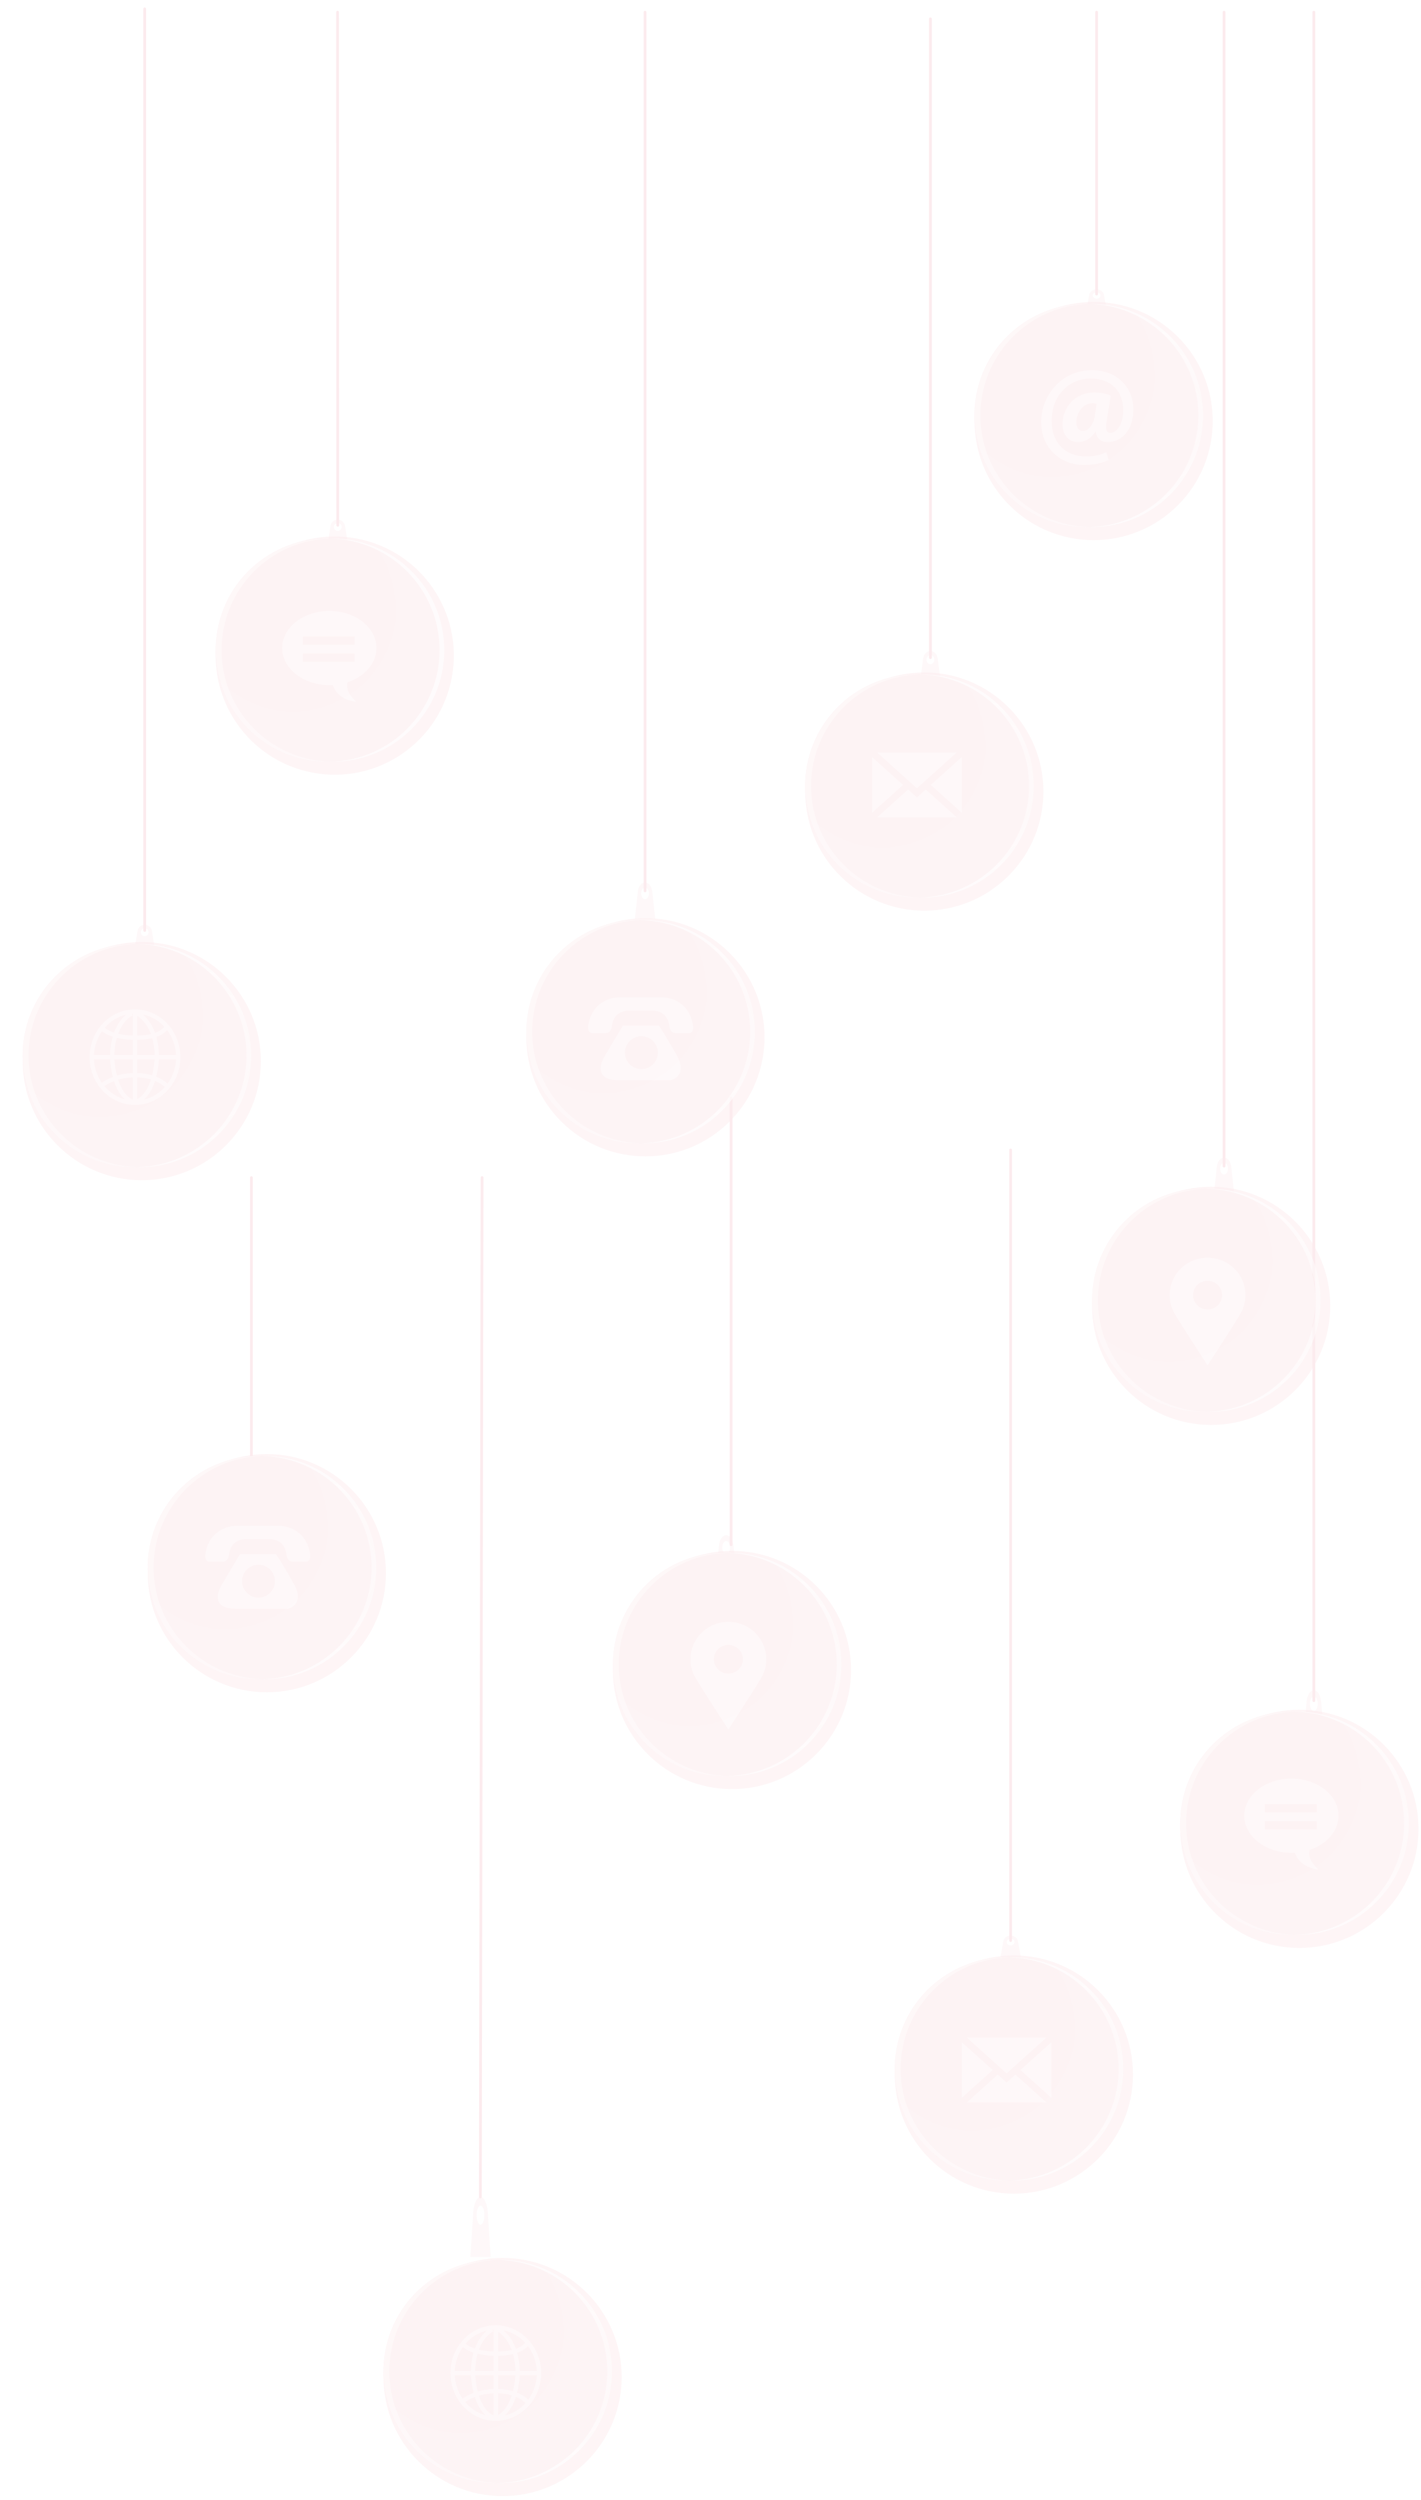 <svg width="428" height="753" viewBox="0 0 428 753" fill="none" xmlns="http://www.w3.org/2000/svg">
<g opacity="0.08">
<g filter="url(#filter0_d_383_4524)">
<path d="M219.239 463.817H219.233C219.066 462.045 218.158 460.684 217.054 460.684C215.951 460.684 215.037 462.045 214.875 463.817L214 473.003H220.114L219.239 463.817ZM217.054 466.372C216.408 466.372 215.884 465.496 215.884 464.414C215.884 463.332 216.408 462.456 217.054 462.456C217.701 462.456 218.225 463.332 218.225 464.414C218.225 465.496 217.701 466.372 217.054 466.372Z" fill="#D80621" fill-opacity="0.34"/>
<path d="M218.527 463.55V328.984" stroke="#D80621" stroke-width="0.836" stroke-miterlimit="10" stroke-linecap="round"/>
<g filter="url(#filter1_d_383_4524)">
<path d="M217.12 535.486C236.931 535.486 252.99 519.426 252.99 499.616C252.99 479.806 236.931 463.746 217.12 463.746C197.31 463.746 181.25 479.806 181.25 499.616C181.25 519.426 197.31 535.486 217.12 535.486Z" fill="#D80621" fill-opacity="0.52"/>
</g>
<path d="M221.957 532.755C240.284 529.78 252.729 512.511 249.754 494.184C246.779 475.857 229.511 463.412 211.184 466.387C192.857 469.362 180.412 486.63 183.387 504.957C186.361 523.284 203.63 535.73 221.957 532.755Z" fill="#D80621"/>
<path style="mix-blend-mode:color-burn" opacity="0.38" d="M221.957 532.755C240.284 529.78 252.729 512.511 249.754 494.184C246.779 475.857 229.511 463.412 211.184 466.387C192.857 469.362 180.412 486.63 183.387 504.957C186.361 523.284 203.63 535.73 221.957 532.755Z" fill="white"/>
<path style="mix-blend-mode:color-burn" opacity="0.1" d="M232.085 469.799C235.429 474.887 236.984 481.09 237.257 487.12C237.602 494.856 233.545 503.695 228.161 509.085C222.777 514.474 214.161 518.181 206.197 518.181C197.826 518.181 190.396 514.697 184.333 509.174C188.451 523.079 201.32 533.228 216.563 533.228C235.128 533.228 250.181 518.175 250.181 499.61C250.181 486.647 242.836 475.4 232.085 469.793V469.799Z" fill="white"/>
<path opacity="0.66" d="M218.134 466C217.9 466 217.672 466.011 217.438 466.017C235.679 466.39 250.359 481.282 250.359 499.618C250.359 517.954 235.685 532.846 217.438 533.22C217.672 533.22 217.9 533.236 218.134 533.236C236.699 533.236 251.752 518.183 251.752 499.618C251.752 481.054 236.699 466 218.134 466Z" fill="url(#paint0_radial_383_4524)"/>
<path style="mix-blend-mode:color-burn" opacity="0.38" d="M184.689 499.618C184.689 481.343 199.275 466.485 217.433 466.022C217.143 466.017 216.853 466 216.558 466C197.993 466 182.939 481.054 182.939 499.618C182.939 518.183 197.993 533.236 216.558 533.236C216.847 533.236 217.137 533.22 217.433 533.214C199.269 532.752 184.689 517.893 184.689 499.618Z" fill="white"/>
<g style="mix-blend-mode:screen" opacity="0.45" filter="url(#filter2_d_383_4524)">
<path d="M227.971 496.908C227.971 490.688 222.866 485.645 216.563 485.645C210.259 485.645 205.154 490.688 205.154 496.908C205.154 499.015 205.739 500.982 206.759 502.665C206.759 502.665 206.771 502.688 206.776 502.693C206.793 502.721 206.81 502.749 206.826 502.771C209.479 507.224 216.568 518.042 216.568 518.042C216.568 518.042 223.652 507.224 226.305 502.771C226.322 502.743 226.338 502.716 226.355 502.688C226.355 502.677 226.366 502.671 226.372 502.66C227.392 500.977 227.977 499.009 227.977 496.903L227.971 496.908ZM216.563 501.233C214.144 501.233 212.182 499.294 212.182 496.908C212.182 494.523 214.144 492.583 216.563 492.583C218.982 492.583 220.943 494.523 220.943 496.908C220.943 499.294 218.982 501.233 216.563 501.233Z" fill="white"/>
</g>
</g>
<g filter="url(#filter3_d_383_4524)">
<path d="M396.239 510.835H396.233C396.066 508.874 395.158 507.367 394.054 507.367C392.951 507.367 392.037 508.874 391.875 510.835L391 521H397.114L396.239 510.835ZM394.054 513.662C393.408 513.662 392.884 512.692 392.884 511.495C392.884 510.298 393.408 509.328 394.054 509.328C394.701 509.328 395.225 510.298 395.225 511.495C395.225 512.692 394.701 513.662 394.054 513.662Z" fill="#D80621" fill-opacity="0.34"/>
<path d="M394.054 510.524V2" stroke="#D80621" stroke-width="0.836" stroke-miterlimit="10" stroke-linecap="round"/>
</g>
<g filter="url(#filter4_d_383_4524)">
<path d="M76.239 438.296H76.233C76.066 437.967 75.158 437.715 74.054 437.715C72.951 437.715 72.037 437.967 71.875 438.296L71 440H77.114L76.239 438.296ZM74.054 438.77C73.408 438.77 72.884 438.608 72.884 438.407C72.884 438.206 73.408 438.044 74.054 438.044C74.701 438.044 75.225 438.206 75.225 438.407C75.225 438.608 74.701 438.77 74.054 438.77Z" fill="#D80621" fill-opacity="0.34"/>
<path d="M74.054 438.245V353" stroke="#D80621" stroke-width="0.836" stroke-miterlimit="10" stroke-linecap="round"/>
</g>
<g filter="url(#filter5_d_383_4524)">
<path d="M145.239 664.603H145.233C145.066 662 144.158 660 143.054 660C141.951 660 141.037 662 140.875 664.603L140 678.098H146.114L145.239 664.603ZM143.054 668.357C142.408 668.357 141.884 667.069 141.884 665.48C141.884 663.891 142.408 662.603 143.054 662.603C143.701 662.603 144.225 663.891 144.225 665.48C144.225 667.069 143.701 668.357 143.054 668.357Z" fill="#D80621" fill-opacity="0.34"/>
<g filter="url(#filter6_d_383_4524)">
<path d="M303.239 581.241H303.233C303.066 580.323 302.158 579.617 301.054 579.617C299.951 579.617 299.037 580.323 298.875 581.241L298 586H304.114L303.239 581.241ZM301.054 582.565C300.408 582.565 299.884 582.11 299.884 581.55C299.884 580.989 300.408 580.535 301.054 580.535C301.701 580.535 302.225 580.989 302.225 581.55C302.225 582.11 301.701 582.565 301.054 582.565Z" fill="#D80621" fill-opacity="0.34"/>
<path d="M301.054 581.094V343" stroke="#D80621" stroke-width="0.836" stroke-miterlimit="10" stroke-linecap="round"/>
</g>
<g filter="url(#filter7_d_383_4524)">
<path d="M302.03 657.33C321.84 657.33 337.899 641.27 337.899 621.46C337.899 601.649 321.84 585.59 302.03 585.59C282.219 585.59 266.16 601.649 266.16 621.46C266.16 641.27 282.219 657.33 302.03 657.33Z" fill="#D80621" fill-opacity="0.52"/>
</g>
<path d="M334.161 629.163C338.426 611.093 327.235 592.986 309.164 588.721C291.094 584.456 272.987 595.648 268.722 613.718C264.457 631.789 275.649 649.895 293.719 654.16C311.79 658.425 329.896 647.233 334.161 629.163Z" fill="#D80621"/>
<path style="mix-blend-mode:color-burn" opacity="0.38" d="M334.161 629.163C338.426 611.093 327.235 592.986 309.164 588.721C291.094 584.456 272.987 595.648 268.722 613.718C264.457 631.789 275.649 649.895 293.719 654.16C311.79 658.425 329.896 647.233 334.161 629.163Z" fill="white"/>
<path style="mix-blend-mode:color-burn" opacity="0.1" d="M316.994 591.642C320.338 596.731 321.893 602.934 322.166 608.964C322.511 616.7 318.454 625.539 313.07 630.929C307.436 636.563 299.07 640.024 291.106 640.024C282.735 640.024 275.305 636.541 269.242 631.018C273.36 644.923 286.229 655.072 301.472 655.072C320.037 655.072 335.09 640.019 335.09 621.454C335.09 608.49 327.745 597.243 316.994 591.637V591.642Z" fill="white"/>
<path opacity="0.66" d="M303.039 587.84C302.805 587.84 302.576 587.851 302.342 587.857C320.584 588.23 335.264 603.122 335.264 621.458C335.264 639.794 320.589 654.686 302.342 655.06C302.576 655.06 302.805 655.076 303.039 655.076C321.604 655.076 336.657 640.023 336.657 621.458C336.657 602.893 321.604 587.84 303.039 587.84Z" fill="url(#paint1_radial_383_4524)"/>
<path style="mix-blend-mode:color-burn" opacity="0.38" d="M269.599 621.458C269.599 603.183 284.184 588.325 302.342 587.862C302.052 587.857 301.762 587.84 301.467 587.84C282.902 587.84 267.849 602.893 267.849 621.458C267.849 640.023 282.902 655.076 301.467 655.076C301.757 655.076 302.047 655.06 302.342 655.054C284.178 654.591 269.599 639.733 269.599 621.458Z" fill="white"/>
<g style="mix-blend-mode:screen" opacity="0.45">
<path d="M315.019 630.153V613.383L305.701 621.765L315.019 630.153Z" fill="white"/>
<path d="M301.51 625.539L298.851 623.148L289.533 631.531H313.487L304.168 623.148L301.51 625.539Z" fill="white"/>
<path d="M313.487 612H289.533L301.51 622.779L313.487 612Z" fill="white"/>
<path d="M288 613.383V630.153L297.319 621.765L288 613.383Z" fill="white"/>
</g>
<g filter="url(#filter8_d_383_4524)">
<path d="M388.03 583.33C407.84 583.33 423.899 567.27 423.899 547.46C423.899 527.649 407.84 511.59 388.03 511.59C368.219 511.59 352.16 527.649 352.16 547.46C352.16 567.27 368.219 583.33 388.03 583.33Z" fill="#D80621" fill-opacity="0.52"/>
</g>
<path d="M420.161 555.163C424.426 537.093 413.235 518.986 395.164 514.721C377.094 510.456 358.987 521.648 354.722 539.718C350.457 557.789 361.649 575.895 379.719 580.16C397.79 584.425 415.896 573.233 420.161 555.163Z" fill="#D80621"/>
<path style="mix-blend-mode:color-burn" opacity="0.38" d="M420.161 555.163C424.426 537.093 413.235 518.986 395.164 514.721C377.094 510.456 358.987 521.648 354.722 539.718C350.457 557.789 361.649 575.895 379.719 580.16C397.79 584.425 415.896 573.233 420.161 555.163Z" fill="white"/>
<path style="mix-blend-mode:color-burn" opacity="0.1" d="M402.994 517.642C406.338 522.731 407.893 528.934 408.166 534.964C408.511 542.7 404.454 551.539 399.07 556.929C393.436 562.563 385.07 566.024 377.106 566.024C368.735 566.024 361.305 562.541 355.242 557.018C359.36 570.923 372.229 581.072 387.472 581.072C406.037 581.072 421.09 566.019 421.09 547.454C421.09 534.49 413.745 523.243 402.994 517.637V517.642Z" fill="white"/>
<path opacity="0.66" d="M389.039 513.84C388.805 513.84 388.576 513.851 388.342 513.857C406.584 514.23 421.264 529.122 421.264 547.458C421.264 565.794 406.589 580.686 388.342 581.06C388.576 581.06 388.805 581.076 389.039 581.076C407.604 581.076 422.657 566.023 422.657 547.458C422.657 528.893 407.604 513.84 389.039 513.84Z" fill="url(#paint2_radial_383_4524)"/>
<path style="mix-blend-mode:color-burn" opacity="0.38" d="M355.599 547.458C355.599 529.183 370.184 514.325 388.342 513.862C388.052 513.857 387.762 513.84 387.467 513.84C368.902 513.84 353.849 528.893 353.849 547.458C353.849 566.023 368.902 581.076 387.467 581.076C387.757 581.076 388.047 581.06 388.342 581.054C370.178 580.591 355.599 565.733 355.599 547.458Z" fill="white"/>
<g style="mix-blend-mode:screen" opacity="0.45">
<path d="M401.48 545.169C401.48 538.999 395.126 534 387.29 534C379.454 534 373.101 539.005 373.101 545.169C373.101 551.333 379.454 556.338 387.29 556.338C387.647 556.338 387.998 556.321 388.349 556.304C388.856 557.91 390.434 560.685 395.372 561.393C394.335 560.183 392.122 558.378 392.78 555.474C397.891 553.785 401.48 549.806 401.48 545.169ZM379.309 541.686H394.92V544.16H379.309V541.686ZM379.309 549.299V546.824H394.92V549.299H379.309Z" fill="white"/>
</g>
<g filter="url(#filter9_d_383_4524)">
<path d="M77.03 506.33C96.84 506.33 112.899 490.27 112.899 470.46C112.899 450.649 96.84 434.59 77.03 434.59C57.219 434.59 41.16 450.649 41.16 470.46C41.16 490.27 57.219 506.33 77.03 506.33Z" fill="#D80621" fill-opacity="0.52"/>
</g>
<path d="M109.161 478.163C113.426 460.093 102.235 441.986 84.164 437.721C66.094 433.456 47.987 444.648 43.722 462.718C39.458 480.789 50.649 498.895 68.719 503.16C86.79 507.425 104.896 496.233 109.161 478.163Z" fill="#D80621"/>
<path style="mix-blend-mode:color-burn" opacity="0.38" d="M109.161 478.163C113.426 460.093 102.235 441.986 84.164 437.721C66.094 433.456 47.987 444.648 43.722 462.718C39.458 480.789 50.649 498.895 68.719 503.16C86.79 507.425 104.896 496.233 109.161 478.163Z" fill="white"/>
<path style="mix-blend-mode:color-burn" opacity="0.1" d="M91.994 440.642C95.338 445.731 96.893 451.934 97.166 457.964C97.511 465.7 93.454 474.539 88.07 479.929C82.436 485.563 74.07 489.024 66.106 489.024C57.735 489.024 50.306 485.541 44.242 480.018C48.36 493.923 61.229 504.072 76.472 504.072C95.037 504.072 110.09 489.019 110.09 470.454C110.09 457.49 102.745 446.243 91.994 440.637V440.642Z" fill="white"/>
<path opacity="0.66" d="M78.039 436.84C77.805 436.84 77.576 436.851 77.342 436.857C95.584 437.23 110.264 452.122 110.264 470.458C110.264 488.794 95.589 503.686 77.342 504.06C77.576 504.06 77.805 504.076 78.039 504.076C96.604 504.076 111.657 489.023 111.657 470.458C111.657 451.893 96.604 436.84 78.039 436.84Z" fill="url(#paint3_radial_383_4524)"/>
<path style="mix-blend-mode:color-burn" opacity="0.38" d="M44.599 470.458C44.599 452.183 59.184 437.325 77.342 436.862C77.052 436.857 76.762 436.84 76.467 436.84C57.902 436.84 42.849 451.893 42.849 470.458C42.849 489.023 57.902 504.076 76.467 504.076C76.757 504.076 77.046 504.06 77.342 504.054C59.178 503.591 44.599 488.733 44.599 470.458Z" fill="white"/>
<g style="mix-blend-mode:screen" opacity="0.45">
<path d="M91.692 466.177C90.326 458.163 83.081 457.906 83.081 457.906H68.836C68.836 457.906 61.585 458.163 60.225 466.177C59.751 468.964 61.707 468.679 61.707 468.679H65.213C67.409 468.679 67.336 466.194 67.336 466.194C67.682 464.249 68.864 461.863 72.609 461.863H79.314C83.053 461.863 84.24 464.243 84.586 466.194C84.586 466.194 84.508 468.679 86.709 468.679H90.215C90.215 468.679 92.171 468.964 91.697 466.177H91.692Z" fill="white"/>
<path d="M86.815 475.324C83.254 468.993 81.47 466.418 81.47 466.418H70.585L64.845 476.116C64.845 476.116 60.888 482.848 69.398 482.848H85.037C85.037 482.848 90.382 481.661 86.815 475.324ZM76.181 479.504C73.439 479.504 71.221 477.28 71.221 474.544C71.221 471.807 73.439 469.584 76.181 469.584C78.923 469.584 81.141 471.802 81.141 474.544C81.141 477.286 78.923 479.504 76.181 479.504Z" fill="white"/>
</g>
<g filter="url(#filter10_d_383_4524)">
<path d="M148.03 748.423C167.84 748.423 183.899 732.364 183.899 712.553C183.899 692.743 167.84 676.684 148.03 676.684C128.219 676.684 112.16 692.743 112.16 712.553C112.16 732.364 128.219 748.423 148.03 748.423Z" fill="#D80621" fill-opacity="0.52"/>
</g>
<path d="M180.161 720.257C184.426 702.187 173.235 684.08 155.164 679.815C137.094 675.55 118.987 686.742 114.722 704.812C110.457 722.882 121.649 740.989 139.719 745.254C157.79 749.519 175.896 738.327 180.161 720.257Z" fill="#D80621"/>
<path style="mix-blend-mode:color-burn" opacity="0.38" d="M180.161 720.257C184.426 702.187 173.235 684.08 155.164 679.815C137.094 675.55 118.987 686.742 114.722 704.812C110.457 722.882 121.649 740.989 139.719 745.254C157.79 749.519 175.896 738.327 180.161 720.257Z" fill="white"/>
<path style="mix-blend-mode:color-burn" opacity="0.1" d="M162.994 682.736C166.338 687.824 167.893 694.028 168.166 700.058C168.511 707.794 164.454 716.633 159.07 722.022C153.436 727.657 145.07 731.118 137.106 731.118C128.735 731.118 121.305 727.635 115.242 722.112C119.36 736.017 132.229 746.166 147.472 746.166C166.037 746.166 181.09 731.112 181.09 712.548C181.09 699.584 173.745 688.337 162.994 682.73V682.736Z" fill="white"/>
<g style="mix-blend-mode:screen" opacity="0.45">
<path d="M147.66 698.648C140.131 698.648 134 705.102 134 713.039C134 720.975 140.125 727.429 147.66 727.429C155.195 727.429 161.32 720.975 161.32 713.039C161.32 705.102 155.195 698.648 147.66 698.648ZM157.452 721.048C157.034 720.635 155.937 719.704 154.053 718.941C154.627 716.717 154.8 714.677 154.855 713.68H160.027C159.899 716.45 158.963 718.991 157.458 721.053L157.452 721.048ZM137.745 705.192C138.236 705.615 139.222 706.301 140.95 706.869C140.51 708.413 140.209 710.241 140.158 712.403H135.293C135.416 709.706 136.307 707.22 137.745 705.192ZM146.913 700.449L146.685 699.969C146.791 699.958 146.897 699.947 146.997 699.941V706.529C145.202 706.473 143.742 706.267 142.577 705.988C144.143 701.848 146.757 700.521 146.913 700.443V700.449ZM148.318 707.822C150.163 707.8 151.656 707.599 152.866 707.304C153.267 708.725 153.546 710.408 153.59 712.403H148.318V707.822ZM148.318 706.546V700.566C148.981 700.967 151.121 702.494 152.464 706.089C151.378 706.345 150.012 706.524 148.318 706.546ZM148.318 700.019V699.947C148.318 699.947 148.34 699.947 148.351 699.947L148.318 700.019ZM146.997 707.811V712.403H141.435C141.485 710.364 141.764 708.653 142.176 707.215C143.458 707.527 145.046 707.755 146.997 707.817V707.811ZM140.17 713.68C140.225 714.688 140.404 716.756 140.989 719.013C139.311 719.649 138.191 720.373 137.656 720.763C136.274 718.757 135.41 716.321 135.293 713.685H140.17V713.68ZM141.452 713.68H146.997V717.837C145.147 717.904 143.553 718.205 142.221 718.595C141.691 716.533 141.513 714.627 141.452 713.68ZM146.997 719.114V725.841C144.723 724.737 143.369 722.29 142.572 719.827C143.803 719.465 145.28 719.181 146.997 719.114ZM148.318 725.696V719.108C149.956 719.153 151.339 719.403 152.475 719.749C151.718 722.14 150.447 724.52 148.318 725.696ZM148.318 717.832V713.68H153.568C153.507 714.622 153.334 716.489 152.821 718.517C151.584 718.144 150.085 717.876 148.312 717.832H148.318ZM154.866 712.403C154.816 710.274 154.526 708.463 154.097 706.936C155.898 706.295 156.856 705.448 157.33 704.868C158.907 706.958 159.894 709.561 160.022 712.398H154.866V712.403ZM156.494 703.865C156.271 704.199 155.546 705.063 153.707 705.721C152.632 702.778 151.043 701.062 149.934 700.153C152.476 700.655 154.749 701.987 156.494 703.865ZM144.985 700.237C143.893 701.156 142.388 702.84 141.346 705.649C139.724 705.113 138.877 704.484 138.537 704.183C140.225 702.232 142.46 700.828 144.985 700.237ZM138.431 721.772C138.888 721.443 139.863 720.808 141.346 720.239C142.003 722.268 143.023 724.308 144.6 725.746C142.182 725.094 140.047 723.684 138.431 721.772ZM150.308 725.846C151.963 724.392 153.022 722.279 153.696 720.184C155.502 720.942 156.449 721.845 156.644 722.045C154.967 723.923 152.771 725.278 150.308 725.846Z" fill="white"/>
</g>
<path opacity="0.66" d="M149.039 678.934C148.805 678.934 148.576 678.945 148.342 678.95C166.584 679.324 181.264 694.216 181.264 712.552C181.264 730.888 166.589 745.78 148.342 746.153C148.576 746.153 148.805 746.17 149.039 746.17C167.604 746.17 182.657 731.117 182.657 712.552C182.657 693.987 167.604 678.934 149.039 678.934Z" fill="url(#paint4_radial_383_4524)"/>
<path style="mix-blend-mode:color-burn" opacity="0.38" d="M115.599 712.552C115.599 694.277 130.184 679.418 148.342 678.956C148.052 678.95 147.762 678.934 147.467 678.934C128.902 678.934 113.849 693.987 113.849 712.552C113.849 731.117 128.902 746.17 147.467 746.17C147.757 746.17 148.047 746.153 148.342 746.148C130.178 745.685 115.599 730.827 115.599 712.552Z" fill="white"/>
<path d="M143.012 659.998L143.527 352.992" stroke="#D80621" stroke-width="0.836" stroke-miterlimit="10" stroke-linecap="round"/>
</g>
<g filter="url(#filter11_d_383_4524)">
<path d="M44.101 278.74H44.095C43.928 277.67 43.02 276.848 41.916 276.848C40.812 276.848 39.898 277.67 39.737 278.74L38.862 284.289H44.976L44.101 278.74ZM41.916 280.284C41.27 280.284 40.746 279.754 40.746 279.101C40.746 278.447 41.27 277.918 41.916 277.918C42.562 277.918 43.086 278.447 43.086 279.101C43.086 279.754 42.562 280.284 41.916 280.284Z" fill="#D80621" fill-opacity="0.34"/>
<path d="M41.916 278.57V1" stroke="#D80621" stroke-width="0.836" stroke-miterlimit="10" stroke-linecap="round"/>
</g>
<g filter="url(#filter12_d_383_4524)">
<path d="M41.03 353.775C60.84 353.775 76.899 337.715 76.899 317.905C76.899 298.095 60.84 282.035 41.03 282.035C21.219 282.035 5.16 298.095 5.16 317.905C5.16 337.715 21.219 353.775 41.03 353.775Z" fill="#D80621" fill-opacity="0.52"/>
</g>
<path d="M73.161 325.608C77.426 307.538 66.234 289.432 48.164 285.167C30.094 280.902 11.987 292.093 7.722 310.164C3.457 328.234 14.649 346.34 32.719 350.605C50.79 354.87 68.896 343.679 73.161 325.608Z" fill="#D80621"/>
<path style="mix-blend-mode:color-burn" opacity="0.38" d="M73.161 325.608C77.426 307.538 66.234 289.432 48.164 285.167C30.094 280.902 11.987 292.093 7.722 310.164C3.457 328.234 14.649 346.34 32.719 350.605C50.79 354.87 68.896 343.679 73.161 325.608Z" fill="white"/>
<path style="mix-blend-mode:color-burn" opacity="0.1" d="M55.994 288.088C59.338 293.176 60.893 299.379 61.166 305.409C61.511 313.145 57.454 321.985 52.07 327.374C46.436 333.009 38.07 336.47 30.106 336.47C21.735 336.47 14.306 332.986 8.242 327.463C12.36 341.369 25.229 351.518 40.472 351.518C59.037 351.518 74.09 336.464 74.09 317.899C74.09 304.936 66.745 293.689 55.994 288.082V288.088Z" fill="white"/>
<g style="mix-blend-mode:screen" opacity="0.45">
<path d="M40.66 304C33.131 304 27 310.454 27 318.39C27 326.327 33.125 332.781 40.66 332.781C48.195 332.781 54.32 326.327 54.32 318.39C54.32 310.454 48.195 304 40.66 304ZM50.453 326.399C50.035 325.987 48.937 325.056 47.053 324.292C47.627 322.069 47.8 320.029 47.855 319.031H53.027C52.899 321.801 51.963 324.343 50.458 326.405L50.453 326.399ZM30.745 310.543C31.236 310.967 32.222 311.652 33.95 312.221C33.51 313.764 33.209 315.592 33.158 317.755H28.293C28.416 315.057 29.307 312.572 30.745 310.543ZM39.913 305.8L39.685 305.321C39.791 305.31 39.897 305.299 39.997 305.293V311.881C38.202 311.825 36.742 311.619 35.577 311.34C37.143 307.199 39.757 305.873 39.913 305.795V305.8ZM41.318 313.174C43.163 313.151 44.656 312.951 45.866 312.655C46.267 314.077 46.546 315.76 46.59 317.755H41.318V313.174ZM41.318 311.897V305.917C41.981 306.319 44.121 307.846 45.464 311.44C44.378 311.697 43.012 311.875 41.318 311.897ZM41.318 305.371V305.299C41.318 305.299 41.34 305.299 41.351 305.299L41.318 305.371ZM39.997 313.163V317.755H34.435C34.485 315.715 34.764 314.004 35.176 312.566C36.458 312.878 38.046 313.107 39.997 313.168V313.163ZM33.17 319.031C33.225 320.04 33.404 322.108 33.989 324.365C32.311 325 31.191 325.725 30.656 326.115C29.274 324.109 28.41 321.673 28.293 319.037H33.17V319.031ZM34.452 319.031H39.997V323.189C38.147 323.256 36.553 323.557 35.221 323.947C34.691 321.885 34.513 319.979 34.452 319.031ZM39.997 324.465V331.192C37.723 330.089 36.369 327.642 35.572 325.179C36.803 324.816 38.28 324.532 39.997 324.465ZM41.318 331.047V324.46C42.956 324.504 44.339 324.755 45.475 325.101C44.718 327.492 43.447 329.871 41.318 331.047ZM41.318 323.183V319.031H46.568C46.507 319.973 46.334 321.84 45.821 323.869C44.584 323.495 43.085 323.228 41.312 323.183H41.318ZM47.867 317.755C47.816 315.626 47.526 313.815 47.097 312.288C48.898 311.647 49.856 310.799 50.33 310.22C51.907 312.31 52.894 314.913 53.022 317.749H47.867V317.755ZM49.494 309.217C49.271 309.551 48.546 310.415 46.707 311.073C45.632 308.13 44.043 306.413 42.934 305.505C45.475 306.006 47.749 307.338 49.494 309.217ZM37.985 305.588C36.893 306.508 35.388 308.191 34.346 311C32.724 310.465 31.877 309.835 31.537 309.534C33.225 307.584 35.46 306.179 37.985 305.588ZM31.431 327.124C31.888 326.795 32.863 326.16 34.346 325.591C35.003 327.62 36.023 329.66 37.6 331.097C35.182 330.445 33.047 329.035 31.431 327.124ZM43.307 331.198C44.963 329.743 46.022 327.631 46.696 325.535C48.502 326.293 49.449 327.196 49.644 327.397C47.967 329.275 45.771 330.629 43.307 331.198Z" fill="white"/>
</g>
<path opacity="0.66" d="M42.039 284.285C41.805 284.285 41.576 284.296 41.342 284.302C59.584 284.675 74.264 299.567 74.264 317.903C74.264 336.24 59.589 351.132 41.342 351.505C41.576 351.505 41.805 351.522 42.039 351.522C60.604 351.522 75.657 336.468 75.657 317.903C75.657 299.339 60.604 284.285 42.039 284.285Z" fill="url(#paint5_radial_383_4524)"/>
<path style="mix-blend-mode:color-burn" opacity="0.38" d="M8.599 317.903C8.599 299.628 23.184 284.77 41.342 284.307C41.052 284.302 40.762 284.285 40.467 284.285C21.902 284.285 6.849 299.339 6.849 317.903C6.849 336.468 21.902 351.522 40.467 351.522C40.757 351.522 41.047 351.505 41.342 351.499C23.178 351.037 8.599 336.178 8.599 317.903Z" fill="white"/>
<g filter="url(#filter13_d_383_4524)">
<path d="M102.244 156.689H102.239C102.071 155.63 101.163 154.816 100.06 154.816C98.956 154.816 98.042 155.63 97.88 156.689L97.005 162.179H103.119L102.244 156.689ZM100.06 158.222C99.413 158.222 98.889 157.698 98.889 157.051C98.889 156.405 99.413 155.881 100.06 155.881C100.706 155.881 101.23 156.405 101.23 157.051C101.23 157.698 100.706 158.222 100.06 158.222Z" fill="#D80621" fill-opacity="0.34"/>
<path d="M100.06 156.525L100 2" stroke="#D80621" stroke-width="0.836" stroke-miterlimit="10" stroke-linecap="round"/>
</g>
<g filter="url(#filter14_d_383_4524)">
<path d="M134.061 204.022C138.612 184.741 126.671 165.422 107.39 160.871C88.109 156.321 68.79 168.262 64.24 187.542C59.689 206.823 71.63 226.142 90.911 230.693C110.191 235.243 129.51 223.302 134.061 204.022Z" fill="#D80621" fill-opacity="0.52"/>
</g>
<path d="M131.312 203.507C135.577 185.437 124.386 167.33 106.316 163.065C88.245 158.8 70.139 169.992 65.874 188.062C61.609 206.132 72.8 224.239 90.871 228.504C108.941 232.769 127.047 221.577 131.312 203.507Z" fill="#D80621"/>
<path style="mix-blend-mode:color-burn" opacity="0.38" d="M131.312 203.507C135.577 185.437 124.386 167.33 106.316 163.065C88.245 158.8 70.139 169.992 65.874 188.062C61.609 206.132 72.8 224.239 90.871 228.504C108.941 232.769 127.047 221.577 131.312 203.507Z" fill="white"/>
<path style="mix-blend-mode:color-burn" opacity="0.1" d="M114.137 165.982C117.481 171.071 119.036 177.274 119.309 183.304C119.655 191.04 115.598 199.879 110.214 205.268C104.579 210.903 96.214 214.364 88.249 214.364C79.878 214.364 72.449 210.881 66.385 205.358C70.504 219.263 83.373 229.412 98.616 229.412C117.18 229.412 132.234 214.359 132.234 195.794C132.234 182.83 124.888 171.583 114.137 165.977V165.982Z" fill="white"/>
<path opacity="0.66" d="M100.187 162.184C99.953 162.184 99.725 162.195 99.491 162.2C117.732 162.574 132.412 177.466 132.412 195.802C132.412 214.138 117.738 229.03 99.491 229.403C99.725 229.403 99.953 229.42 100.187 229.42C118.752 229.42 133.806 214.367 133.806 195.802C133.806 177.237 118.752 162.184 100.187 162.184Z" fill="url(#paint6_radial_383_4524)"/>
<path style="mix-blend-mode:color-burn" opacity="0.38" d="M66.742 195.802C66.742 177.527 81.327 162.668 99.485 162.206C99.195 162.2 98.905 162.184 98.61 162.184C80.045 162.184 64.992 177.237 64.992 195.802C64.992 214.367 80.045 229.42 98.61 229.42C98.9 229.42 99.19 229.403 99.485 229.398C81.322 228.935 66.742 214.077 66.742 195.802Z" fill="white"/>
<g filter="url(#filter15_d_383_4524)">
<path d="M194.798 266.882H194.792C194.625 265.317 193.717 264.113 192.613 264.113C191.51 264.113 190.596 265.317 190.434 266.882L189.559 275H195.673L194.798 266.882ZM192.613 269.141C191.967 269.141 191.443 268.366 191.443 267.41C191.443 266.454 191.967 265.679 192.613 265.679C193.26 265.679 193.784 266.454 193.784 267.41C193.784 268.366 193.26 269.141 192.613 269.141Z" fill="#D80621" fill-opacity="0.34"/>
<path d="M192.613 266.636V2" stroke="#D80621" stroke-width="0.836" stroke-miterlimit="10" stroke-linecap="round"/>
</g>
<g filter="url(#filter16_d_383_4524)">
<path d="M218.091 336.09C232.1 322.082 232.1 299.371 218.091 285.363C204.083 271.355 181.372 271.355 167.364 285.363C153.356 299.371 153.356 322.082 167.364 336.09C181.372 350.098 204.083 350.098 218.091 336.09Z" fill="#D80621" fill-opacity="0.52"/>
</g>
<path d="M215.943 334.502C229.072 321.373 229.072 300.088 215.943 286.959C202.815 273.83 181.529 273.83 168.4 286.959C155.271 300.087 155.271 321.373 168.4 334.502C181.529 347.631 202.815 347.631 215.943 334.502Z" fill="#D80621"/>
<path style="mix-blend-mode:color-burn" opacity="0.38" d="M215.943 334.502C229.072 321.373 229.072 300.088 215.943 286.959C202.815 273.83 181.529 273.83 168.4 286.959C155.271 300.087 155.271 321.373 168.4 334.502C181.529 347.631 202.815 347.631 215.943 334.502Z" fill="white"/>
<path style="mix-blend-mode:color-burn" opacity="0.1" d="M207.692 280.912C211.036 286 212.591 292.203 212.864 298.234C213.209 305.969 209.152 314.809 203.768 320.198C198.384 325.588 189.768 329.294 181.804 329.294C173.433 329.294 166.003 325.81 159.939 320.287C164.058 334.193 176.927 344.342 192.17 344.342C210.735 344.342 225.788 329.288 225.788 310.723C225.788 297.76 218.443 286.513 207.692 280.906V280.912Z" fill="white"/>
<path opacity="0.66" d="M193.742 277.113C193.508 277.113 193.279 277.124 193.045 277.13C211.286 277.503 225.967 292.395 225.967 310.732C225.967 329.068 211.292 343.96 193.045 344.333C193.279 344.333 193.508 344.35 193.742 344.35C212.306 344.35 227.36 329.296 227.36 310.732C227.36 292.167 212.306 277.113 193.742 277.113Z" fill="url(#paint7_radial_383_4524)"/>
<path style="mix-blend-mode:color-burn" opacity="0.38" d="M160.296 310.732C160.296 292.457 174.882 277.598 193.04 277.136C192.75 277.13 192.46 277.113 192.165 277.113C173.6 277.113 158.546 292.167 158.546 310.732C158.546 329.296 173.6 344.35 192.165 344.35C192.454 344.35 192.744 344.333 193.04 344.327C174.876 343.865 160.296 329.006 160.296 310.732Z" fill="white"/>
<g style="mix-blend-mode:screen" opacity="0.45">
<path d="M208.692 308.669C207.326 300.655 200.081 300.398 200.081 300.398H185.836C185.836 300.398 178.585 300.655 177.225 308.669C176.751 311.456 178.707 311.172 178.707 311.172H182.213C184.409 311.172 184.336 308.686 184.336 308.686C184.682 306.741 185.863 304.355 189.609 304.355H196.313C200.053 304.355 201.24 306.735 201.586 308.686C201.586 308.686 201.508 311.172 203.709 311.172H207.215C207.215 311.172 209.171 311.456 208.697 308.669H208.692Z" fill="white"/>
<path d="M203.815 317.816C200.254 311.485 198.47 308.91 198.47 308.91H187.586L181.845 318.608C181.845 318.608 177.888 325.34 186.398 325.34H202.037C202.037 325.34 207.382 324.153 203.815 317.816ZM193.181 321.996C190.439 321.996 188.221 319.773 188.221 317.036C188.221 314.3 190.439 312.076 193.181 312.076C195.923 312.076 198.141 314.294 198.141 317.036C198.141 319.778 195.923 321.996 193.181 321.996Z" fill="white"/>
</g>
<g style="mix-blend-mode:screen" opacity="0.45">
<path d="M113.379 195.169C113.379 188.999 107.026 184 99.19 184C91.354 184 85 189.005 85 195.169C85 201.333 91.354 206.338 99.19 206.338C99.546 206.338 99.897 206.321 100.249 206.304C100.75 207.91 102.333 210.685 107.271 211.393C106.234 210.183 104.022 208.378 104.679 205.474C109.79 203.785 113.379 199.806 113.379 195.169ZM91.209 191.686H106.82V194.16H91.209V191.686ZM91.209 199.299V196.824H106.82V199.299H91.209Z" fill="white"/>
</g>
<g filter="url(#filter17_d_383_4524)">
<path d="M280.75 196.59H280.744C280.577 195.353 279.668 194.402 278.565 194.402C277.461 194.402 276.547 195.353 276.386 196.59L275.511 203.002H281.625L280.75 196.59ZM278.57 198.373C277.924 198.373 277.4 197.761 277.4 197.006C277.4 196.251 277.924 195.639 278.57 195.639C279.217 195.639 279.741 196.251 279.741 197.006C279.741 197.761 279.217 198.373 278.57 198.373Z" fill="#D80621" fill-opacity="0.34"/>
<path d="M278.571 196.394V4" stroke="#D80621" stroke-width="0.836" stroke-miterlimit="10" stroke-linecap="round"/>
</g>
<g filter="url(#filter18_d_383_4524)">
<path d="M302.091 262.09C316.1 248.082 316.1 225.371 302.091 211.363C288.083 197.355 265.372 197.355 251.364 211.363C237.356 225.371 237.356 248.082 251.364 262.09C265.372 276.098 288.083 276.098 302.091 262.09Z" fill="#D80621" fill-opacity="0.52"/>
</g>
<path d="M308.851 244.433C313.116 226.362 301.925 208.256 283.855 203.991C265.784 199.726 247.678 210.917 243.413 228.988C239.148 247.058 250.339 265.164 268.41 269.429C286.48 273.694 304.586 262.503 308.851 244.433Z" fill="#D80621"/>
<path style="mix-blend-mode:color-burn" opacity="0.38" d="M308.851 244.433C313.116 226.362 301.925 208.256 283.855 203.991C265.784 199.726 247.678 210.917 243.413 228.988C239.148 247.058 250.339 265.164 268.41 269.429C286.48 273.694 304.586 262.503 308.851 244.433Z" fill="white"/>
<path style="mix-blend-mode:color-burn" opacity="0.1" d="M291.693 206.912C295.037 212 296.592 218.203 296.865 224.234C297.21 231.969 293.153 240.809 287.769 246.198C282.385 251.588 273.769 255.294 265.805 255.294C257.433 255.294 250.004 251.81 243.94 246.287C248.059 260.193 260.928 270.342 276.171 270.342C294.736 270.342 309.789 255.288 309.789 236.723C309.789 223.76 302.443 212.513 291.693 206.906V206.912Z" fill="white"/>
<path opacity="0.66" d="M277.742 203.109C277.508 203.109 277.279 203.121 277.045 203.126C295.287 203.5 309.967 218.391 309.967 236.728C309.967 255.064 295.292 269.956 277.045 270.329C277.279 270.329 277.508 270.346 277.742 270.346C296.307 270.346 311.36 255.292 311.36 236.728C311.36 218.163 296.307 203.109 277.742 203.109Z" fill="url(#paint8_radial_383_4524)"/>
<path style="mix-blend-mode:color-burn" opacity="0.38" d="M244.297 236.728C244.297 218.453 258.882 203.594 277.04 203.132C276.75 203.126 276.46 203.109 276.165 203.109C257.6 203.109 242.547 218.163 242.547 236.728C242.547 255.292 257.6 270.346 276.165 270.346C276.455 270.346 276.745 270.329 277.04 270.324C258.877 269.861 244.297 255.003 244.297 236.728Z" fill="white"/>
<g style="mix-blend-mode:screen" opacity="0.45">
<path d="M289.681 244.786V228.016L280.362 236.398L289.681 244.786Z" fill="white"/>
<path d="M276.171 240.172L273.513 237.781L264.194 246.164H288.148L278.83 237.781L276.171 240.172Z" fill="white"/>
<path d="M288.148 226.633H264.194L276.171 237.412L288.148 226.633Z" fill="white"/>
<path d="M262.662 228.016V244.786L271.98 236.398L262.662 228.016Z" fill="white"/>
</g>
<g filter="url(#filter19_d_383_4524)">
<path d="M330.802 87.023H330.797C330.63 86.157 329.721 85.492 328.618 85.492C327.514 85.492 326.6 86.157 326.439 87.023L325.563 91.51H331.677L330.802 87.023ZM328.618 88.276C327.971 88.276 327.447 87.847 327.447 87.319C327.447 86.79 327.971 86.362 328.618 86.362C329.264 86.362 329.788 86.79 329.788 87.319C329.788 87.847 329.264 88.276 328.618 88.276Z" fill="#D80621" fill-opacity="0.34"/>
<path d="M328.618 86.891V2" stroke="#D80621" stroke-width="0.836" stroke-miterlimit="10" stroke-linecap="round"/>
</g>
<g filter="url(#filter20_d_383_4524)">
<path d="M353.092 150.5C367.1 136.492 367.1 113.781 353.091 99.773C339.083 85.765 316.372 85.765 302.364 99.773C288.356 113.781 288.356 136.492 302.364 150.501C316.372 164.509 339.083 164.509 353.092 150.5Z" fill="#D80621" fill-opacity="0.52"/>
</g>
<path d="M359.84 132.839C364.105 114.769 352.914 96.662 334.843 92.397C316.773 88.132 298.667 99.324 294.402 117.394C290.137 135.464 301.328 153.571 319.398 157.836C337.469 162.101 355.575 150.909 359.84 132.839Z" fill="#D80621"/>
<path style="mix-blend-mode:color-burn" opacity="0.38" d="M359.84 132.839C364.105 114.769 352.914 96.662 334.843 92.397C316.773 88.132 298.667 99.324 294.402 117.394C290.137 135.464 301.328 153.571 319.398 157.836C337.469 162.101 355.575 150.909 359.84 132.839Z" fill="white"/>
<path style="mix-blend-mode:color-burn" opacity="0.1" d="M342.695 95.318C346.039 100.407 347.594 106.61 347.868 112.64C348.213 120.376 344.156 129.215 338.772 134.604C333.137 140.239 324.772 143.7 316.807 143.7C308.436 143.7 301.007 140.217 294.943 134.694C299.062 148.599 311.931 158.748 327.174 158.748C345.739 158.748 360.792 143.694 360.792 125.13C360.792 112.166 353.446 100.919 342.695 95.312V95.318Z" fill="white"/>
<path opacity="0.66" d="M328.74 91.516C328.506 91.516 328.277 91.527 328.043 91.532C346.284 91.906 360.965 106.798 360.965 125.134C360.965 143.47 346.29 158.362 328.043 158.735C328.277 158.735 328.506 158.752 328.74 158.752C347.304 158.752 362.358 143.699 362.358 125.134C362.358 106.569 347.304 91.516 328.74 91.516Z" fill="url(#paint9_radial_383_4524)"/>
<path style="mix-blend-mode:color-burn" opacity="0.38" d="M295.295 125.134C295.295 106.859 309.88 92.001 328.038 91.538C327.748 91.532 327.459 91.516 327.163 91.516C308.598 91.516 293.545 106.569 293.545 125.134C293.545 143.699 308.598 158.752 327.163 158.752C327.453 158.752 327.743 158.735 328.038 158.73C309.875 158.267 295.295 143.409 295.295 125.134Z" fill="white"/>
<g style="mix-blend-mode:screen" opacity="0.45">
<path d="M333.945 138.547C331.482 139.656 329.353 140.024 326.399 140.024C319.594 140.024 313.608 135.147 313.608 127.11C313.608 119.074 319.717 111.488 328.941 111.488C336.197 111.488 341.364 116.449 341.364 123.337C341.364 129.362 338.003 133.135 333.572 133.135C331.644 133.135 330.25 132.11 330.044 129.975H329.961C328.651 132.026 326.845 133.135 324.632 133.135C322.007 133.135 320.04 131.129 320.04 127.762C320.04 122.719 323.769 118.21 329.676 118.21C331.482 118.21 333.527 118.661 334.553 119.196L333.321 126.82C332.909 129.239 333.199 130.348 334.347 130.387C336.108 130.471 338.321 128.214 338.321 123.46C338.321 118.087 334.876 113.991 328.523 113.991C322.169 113.991 316.757 118.867 316.757 126.742C316.757 133.631 321.104 137.482 327.213 137.482C329.303 137.482 331.56 137.031 333.199 136.212L333.94 138.547H333.945ZM330.295 121.609C329.966 121.526 329.515 121.448 329.024 121.448C326.316 121.448 324.187 124.112 324.187 127.272C324.187 128.832 324.883 129.813 326.237 129.813C327.753 129.813 329.353 127.885 329.721 125.511L330.295 121.615V121.609Z" fill="white"/>
</g>
<g filter="url(#filter21_d_383_4524)">
<path d="M369.191 349.774H369.185C369.018 348.188 368.109 346.969 367.006 346.969C365.902 346.969 364.988 348.188 364.827 349.774L363.952 358H370.066L369.191 349.774ZM367.006 352.071C366.359 352.071 365.835 351.286 365.835 350.317C365.835 349.349 366.359 348.564 367.006 348.564C367.652 348.564 368.176 349.349 368.176 350.317C368.176 351.286 367.652 352.071 367.006 352.071Z" fill="#D80621" fill-opacity="0.34"/>
<path d="M367.006 349.532V2" stroke="#D80621" stroke-width="0.836" stroke-miterlimit="10" stroke-linecap="round"/>
</g>
<g filter="url(#filter22_d_383_4524)">
<path d="M363.12 427.486C382.931 427.486 398.99 411.426 398.99 391.616C398.99 371.806 382.931 355.746 363.12 355.746C343.31 355.746 327.25 371.806 327.25 391.616C327.25 411.426 343.31 427.486 363.12 427.486Z" fill="#D80621" fill-opacity="0.52"/>
</g>
<path d="M367.957 424.755C386.284 421.78 398.729 404.511 395.754 386.184C392.779 367.857 375.511 355.412 357.184 358.387C338.857 361.362 326.412 378.63 329.387 396.957C332.361 415.284 349.63 427.73 367.957 424.755Z" fill="#D80621"/>
<path style="mix-blend-mode:color-burn" opacity="0.38" d="M367.957 424.755C386.284 421.78 398.729 404.511 395.754 386.184C392.779 367.857 375.511 355.412 357.184 358.387C338.857 361.362 326.412 378.63 329.387 396.957C332.361 415.284 349.63 427.73 367.957 424.755Z" fill="white"/>
<path style="mix-blend-mode:color-burn" opacity="0.1" d="M378.085 361.799C381.429 366.887 382.984 373.09 383.257 379.12C383.602 386.856 379.545 395.695 374.161 401.085C368.777 406.474 360.161 410.181 352.197 410.181C343.826 410.181 336.396 406.697 330.333 401.174C334.451 415.079 347.32 425.228 362.563 425.228C381.128 425.228 396.181 410.175 396.181 391.61C396.181 378.647 388.836 367.4 378.085 361.793V361.799Z" fill="white"/>
<path opacity="0.66" d="M364.134 358C363.9 358 363.672 358.011 363.438 358.017C381.679 358.39 396.359 373.282 396.359 391.618C396.359 409.954 381.685 424.846 363.438 425.22C363.672 425.22 363.9 425.236 364.134 425.236C382.699 425.236 397.752 410.183 397.752 391.618C397.752 373.054 382.699 358 364.134 358Z" fill="url(#paint10_radial_383_4524)"/>
<path style="mix-blend-mode:color-burn" opacity="0.38" d="M330.689 391.618C330.689 373.343 345.275 358.485 363.433 358.022C363.143 358.017 362.853 358 362.558 358C343.993 358 328.939 373.054 328.939 391.618C328.939 410.183 343.993 425.236 362.558 425.236C362.847 425.236 363.137 425.22 363.433 425.214C345.269 424.752 330.689 409.893 330.689 391.618Z" fill="white"/>
<g style="mix-blend-mode:screen" opacity="0.45" filter="url(#filter23_d_383_4524)">
<path d="M373.971 388.908C373.971 382.688 368.866 377.645 362.563 377.645C356.259 377.645 351.154 382.688 351.154 388.908C351.154 391.015 351.739 392.982 352.759 394.665C352.759 394.665 352.771 394.688 352.776 394.693C352.793 394.721 352.81 394.749 352.826 394.771C355.479 399.224 362.568 410.042 362.568 410.042C362.568 410.042 369.652 399.224 372.305 394.771C372.322 394.743 372.338 394.716 372.355 394.688C372.355 394.677 372.366 394.671 372.372 394.66C373.392 392.977 373.977 391.009 373.977 388.903L373.971 388.908ZM362.563 393.233C360.144 393.233 358.182 391.294 358.182 388.908C358.182 386.523 360.144 384.583 362.563 384.583C364.982 384.583 366.943 386.523 366.943 388.908C366.943 391.294 364.982 393.233 362.563 393.233Z" fill="white"/>
</g>
</g>
<defs>
<filter id="filter0_d_383_4524" x="180.693" y="328.009" width="76.198" height="211.377" filterUnits="userSpaceOnUse" color-interpolation-filters="sRGB">
<feFlood flood-opacity="0" result="BackgroundImageFix"/>
<feColorMatrix in="SourceAlpha" type="matrix" values="0 0 0 0 0 0 0 0 0 0 0 0 0 0 0 0 0 0 127 0" result="hardAlpha"/>
<feOffset dx="1.672" dy="1.672"/>
<feGaussianBlur stdDeviation="1.115"/>
<feColorMatrix type="matrix" values="0 0 0 0 0 0 0 0 0 0 0 0 0 0 0 0 0 0 0.35 0"/>
<feBlend mode="normal" in2="BackgroundImageFix" result="effect1_dropShadow_383_4524"/>
<feBlend mode="normal" in="SourceGraphic" in2="effect1_dropShadow_383_4524" result="shape"/>
</filter>
<filter id="filter1_d_383_4524" x="180.693" y="463.189" width="76.198" height="76.197" filterUnits="userSpaceOnUse" color-interpolation-filters="sRGB">
<feFlood flood-opacity="0" result="BackgroundImageFix"/>
<feColorMatrix in="SourceAlpha" type="matrix" values="0 0 0 0 0 0 0 0 0 0 0 0 0 0 0 0 0 0 127 0" result="hardAlpha"/>
<feOffset dx="1.672" dy="1.672"/>
<feGaussianBlur stdDeviation="1.115"/>
<feColorMatrix type="matrix" values="0 0 0 0 0 0 0 0 0 0 0 0 0 0 0 0 0 0 0.35 0"/>
<feBlend mode="normal" in2="BackgroundImageFix" result="effect1_dropShadow_383_4524"/>
<feBlend mode="normal" in="SourceGraphic" in2="effect1_dropShadow_383_4524" result="shape"/>
</filter>
<filter id="filter2_d_383_4524" x="205.154" y="485.645" width="23.971" height="33.547" filterUnits="userSpaceOnUse" color-interpolation-filters="sRGB">
<feFlood flood-opacity="0" result="BackgroundImageFix"/>
<feColorMatrix in="SourceAlpha" type="matrix" values="0 0 0 0 0 0 0 0 0 0 0 0 0 0 0 0 0 0 127 0" result="hardAlpha"/>
<feOffset dx="1.148" dy="1.148"/>
<feColorMatrix type="matrix" values="0 0 0 0 0 0 0 0 0 0 0 0 0 0 0 0 0 0 0.12 0"/>
<feBlend mode="normal" in2="BackgroundImageFix" result="effect1_dropShadow_383_4524"/>
<feBlend mode="normal" in="SourceGraphic" in2="effect1_dropShadow_383_4524" result="shape"/>
</filter>
<filter id="filter3_d_383_4524" x="390.443" y="1.025" width="10.572" height="523.877" filterUnits="userSpaceOnUse" color-interpolation-filters="sRGB">
<feFlood flood-opacity="0" result="BackgroundImageFix"/>
<feColorMatrix in="SourceAlpha" type="matrix" values="0 0 0 0 0 0 0 0 0 0 0 0 0 0 0 0 0 0 127 0" result="hardAlpha"/>
<feOffset dx="1.672" dy="1.672"/>
<feGaussianBlur stdDeviation="1.115"/>
<feColorMatrix type="matrix" values="0 0 0 0 0 0 0 0 0 0 0 0 0 0 0 0 0 0 0.35 0"/>
<feBlend mode="normal" in2="BackgroundImageFix" result="effect1_dropShadow_383_4524"/>
<feBlend mode="normal" in="SourceGraphic" in2="effect1_dropShadow_383_4524" result="shape"/>
</filter>
<filter id="filter4_d_383_4524" x="70.443" y="352.025" width="10.572" height="91.877" filterUnits="userSpaceOnUse" color-interpolation-filters="sRGB">
<feFlood flood-opacity="0" result="BackgroundImageFix"/>
<feColorMatrix in="SourceAlpha" type="matrix" values="0 0 0 0 0 0 0 0 0 0 0 0 0 0 0 0 0 0 127 0" result="hardAlpha"/>
<feOffset dx="1.672" dy="1.672"/>
<feGaussianBlur stdDeviation="1.115"/>
<feColorMatrix type="matrix" values="0 0 0 0 0 0 0 0 0 0 0 0 0 0 0 0 0 0 0.35 0"/>
<feBlend mode="normal" in2="BackgroundImageFix" result="effect1_dropShadow_383_4524"/>
<feBlend mode="normal" in="SourceGraphic" in2="effect1_dropShadow_383_4524" result="shape"/>
</filter>
<filter id="filter5_d_383_4524" x="40.602" y="342.025" width="387.198" height="410.298" filterUnits="userSpaceOnUse" color-interpolation-filters="sRGB">
<feFlood flood-opacity="0" result="BackgroundImageFix"/>
<feColorMatrix in="SourceAlpha" type="matrix" values="0 0 0 0 0 0 0 0 0 0 0 0 0 0 0 0 0 0 127 0" result="hardAlpha"/>
<feOffset dx="1.672" dy="1.672"/>
<feGaussianBlur stdDeviation="1.115"/>
<feColorMatrix type="matrix" values="0 0 0 0 0 0 0 0 0 0 0 0 0 0 0 0 0 0 0.35 0"/>
<feBlend mode="normal" in2="BackgroundImageFix" result="effect1_dropShadow_383_4524"/>
<feBlend mode="normal" in="SourceGraphic" in2="effect1_dropShadow_383_4524" result="shape"/>
</filter>
<filter id="filter6_d_383_4524" x="297.443" y="342.025" width="10.572" height="247.877" filterUnits="userSpaceOnUse" color-interpolation-filters="sRGB">
<feFlood flood-opacity="0" result="BackgroundImageFix"/>
<feColorMatrix in="SourceAlpha" type="matrix" values="0 0 0 0 0 0 0 0 0 0 0 0 0 0 0 0 0 0 127 0" result="hardAlpha"/>
<feOffset dx="1.672" dy="1.672"/>
<feGaussianBlur stdDeviation="1.115"/>
<feColorMatrix type="matrix" values="0 0 0 0 0 0 0 0 0 0 0 0 0 0 0 0 0 0 0.35 0"/>
<feBlend mode="normal" in2="BackgroundImageFix" result="effect1_dropShadow_383_4524"/>
<feBlend mode="normal" in="SourceGraphic" in2="effect1_dropShadow_383_4524" result="shape"/>
</filter>
<filter id="filter7_d_383_4524" x="265.602" y="585.033" width="76.198" height="76.197" filterUnits="userSpaceOnUse" color-interpolation-filters="sRGB">
<feFlood flood-opacity="0" result="BackgroundImageFix"/>
<feColorMatrix in="SourceAlpha" type="matrix" values="0 0 0 0 0 0 0 0 0 0 0 0 0 0 0 0 0 0 127 0" result="hardAlpha"/>
<feOffset dx="1.672" dy="1.672"/>
<feGaussianBlur stdDeviation="1.115"/>
<feColorMatrix type="matrix" values="0 0 0 0 0 0 0 0 0 0 0 0 0 0 0 0 0 0 0.35 0"/>
<feBlend mode="normal" in2="BackgroundImageFix" result="effect1_dropShadow_383_4524"/>
<feBlend mode="normal" in="SourceGraphic" in2="effect1_dropShadow_383_4524" result="shape"/>
</filter>
<filter id="filter8_d_383_4524" x="351.602" y="511.033" width="76.198" height="76.197" filterUnits="userSpaceOnUse" color-interpolation-filters="sRGB">
<feFlood flood-opacity="0" result="BackgroundImageFix"/>
<feColorMatrix in="SourceAlpha" type="matrix" values="0 0 0 0 0 0 0 0 0 0 0 0 0 0 0 0 0 0 127 0" result="hardAlpha"/>
<feOffset dx="1.672" dy="1.672"/>
<feGaussianBlur stdDeviation="1.115"/>
<feColorMatrix type="matrix" values="0 0 0 0 0 0 0 0 0 0 0 0 0 0 0 0 0 0 0.35 0"/>
<feBlend mode="normal" in2="BackgroundImageFix" result="effect1_dropShadow_383_4524"/>
<feBlend mode="normal" in="SourceGraphic" in2="effect1_dropShadow_383_4524" result="shape"/>
</filter>
<filter id="filter9_d_383_4524" x="40.602" y="434.033" width="76.198" height="76.197" filterUnits="userSpaceOnUse" color-interpolation-filters="sRGB">
<feFlood flood-opacity="0" result="BackgroundImageFix"/>
<feColorMatrix in="SourceAlpha" type="matrix" values="0 0 0 0 0 0 0 0 0 0 0 0 0 0 0 0 0 0 127 0" result="hardAlpha"/>
<feOffset dx="1.672" dy="1.672"/>
<feGaussianBlur stdDeviation="1.115"/>
<feColorMatrix type="matrix" values="0 0 0 0 0 0 0 0 0 0 0 0 0 0 0 0 0 0 0.35 0"/>
<feBlend mode="normal" in2="BackgroundImageFix" result="effect1_dropShadow_383_4524"/>
<feBlend mode="normal" in="SourceGraphic" in2="effect1_dropShadow_383_4524" result="shape"/>
</filter>
<filter id="filter10_d_383_4524" x="111.602" y="676.126" width="76.198" height="76.197" filterUnits="userSpaceOnUse" color-interpolation-filters="sRGB">
<feFlood flood-opacity="0" result="BackgroundImageFix"/>
<feColorMatrix in="SourceAlpha" type="matrix" values="0 0 0 0 0 0 0 0 0 0 0 0 0 0 0 0 0 0 127 0" result="hardAlpha"/>
<feOffset dx="1.672" dy="1.672"/>
<feGaussianBlur stdDeviation="1.115"/>
<feColorMatrix type="matrix" values="0 0 0 0 0 0 0 0 0 0 0 0 0 0 0 0 0 0 0.35 0"/>
<feBlend mode="normal" in2="BackgroundImageFix" result="effect1_dropShadow_383_4524"/>
<feBlend mode="normal" in="SourceGraphic" in2="effect1_dropShadow_383_4524" result="shape"/>
</filter>
<filter id="filter11_d_383_4524" x="38.304" y="0.025" width="10.572" height="288.166" filterUnits="userSpaceOnUse" color-interpolation-filters="sRGB">
<feFlood flood-opacity="0" result="BackgroundImageFix"/>
<feColorMatrix in="SourceAlpha" type="matrix" values="0 0 0 0 0 0 0 0 0 0 0 0 0 0 0 0 0 0 127 0" result="hardAlpha"/>
<feOffset dx="1.672" dy="1.672"/>
<feGaussianBlur stdDeviation="1.115"/>
<feColorMatrix type="matrix" values="0 0 0 0 0 0 0 0 0 0 0 0 0 0 0 0 0 0 0.35 0"/>
<feBlend mode="normal" in2="BackgroundImageFix" result="effect1_dropShadow_383_4524"/>
<feBlend mode="normal" in="SourceGraphic" in2="effect1_dropShadow_383_4524" result="shape"/>
</filter>
<filter id="filter12_d_383_4524" x="4.602" y="281.478" width="76.198" height="76.197" filterUnits="userSpaceOnUse" color-interpolation-filters="sRGB">
<feFlood flood-opacity="0" result="BackgroundImageFix"/>
<feColorMatrix in="SourceAlpha" type="matrix" values="0 0 0 0 0 0 0 0 0 0 0 0 0 0 0 0 0 0 127 0" result="hardAlpha"/>
<feOffset dx="1.672" dy="1.672"/>
<feGaussianBlur stdDeviation="1.115"/>
<feColorMatrix type="matrix" values="0 0 0 0 0 0 0 0 0 0 0 0 0 0 0 0 0 0 0.35 0"/>
<feBlend mode="normal" in2="BackgroundImageFix" result="effect1_dropShadow_383_4524"/>
<feBlend mode="normal" in="SourceGraphic" in2="effect1_dropShadow_383_4524" result="shape"/>
</filter>
<filter id="filter13_d_383_4524" x="96.448" y="1.025" width="10.572" height="165.056" filterUnits="userSpaceOnUse" color-interpolation-filters="sRGB">
<feFlood flood-opacity="0" result="BackgroundImageFix"/>
<feColorMatrix in="SourceAlpha" type="matrix" values="0 0 0 0 0 0 0 0 0 0 0 0 0 0 0 0 0 0 127 0" result="hardAlpha"/>
<feOffset dx="1.672" dy="1.672"/>
<feGaussianBlur stdDeviation="1.115"/>
<feColorMatrix type="matrix" values="0 0 0 0 0 0 0 0 0 0 0 0 0 0 0 0 0 0 0.35 0"/>
<feBlend mode="normal" in2="BackgroundImageFix" result="effect1_dropShadow_383_4524"/>
<feBlend mode="normal" in="SourceGraphic" in2="effect1_dropShadow_383_4524" result="shape"/>
</filter>
<filter id="filter14_d_383_4524" x="62.715" y="159.345" width="76.215" height="76.216" filterUnits="userSpaceOnUse" color-interpolation-filters="sRGB">
<feFlood flood-opacity="0" result="BackgroundImageFix"/>
<feColorMatrix in="SourceAlpha" type="matrix" values="0 0 0 0 0 0 0 0 0 0 0 0 0 0 0 0 0 0 127 0" result="hardAlpha"/>
<feOffset dx="1.672" dy="1.672"/>
<feGaussianBlur stdDeviation="1.115"/>
<feColorMatrix type="matrix" values="0 0 0 0 0 0 0 0 0 0 0 0 0 0 0 0 0 0 0.35 0"/>
<feBlend mode="normal" in2="BackgroundImageFix" result="effect1_dropShadow_383_4524"/>
<feBlend mode="normal" in="SourceGraphic" in2="effect1_dropShadow_383_4524" result="shape"/>
</filter>
<filter id="filter15_d_383_4524" x="189.002" y="1.025" width="10.572" height="277.877" filterUnits="userSpaceOnUse" color-interpolation-filters="sRGB">
<feFlood flood-opacity="0" result="BackgroundImageFix"/>
<feColorMatrix in="SourceAlpha" type="matrix" values="0 0 0 0 0 0 0 0 0 0 0 0 0 0 0 0 0 0 127 0" result="hardAlpha"/>
<feOffset dx="1.672" dy="1.672"/>
<feGaussianBlur stdDeviation="1.115"/>
<feColorMatrix type="matrix" values="0 0 0 0 0 0 0 0 0 0 0 0 0 0 0 0 0 0 0.35 0"/>
<feBlend mode="normal" in2="BackgroundImageFix" result="effect1_dropShadow_383_4524"/>
<feBlend mode="normal" in="SourceGraphic" in2="effect1_dropShadow_383_4524" result="shape"/>
</filter>
<filter id="filter16_d_383_4524" x="156.301" y="274.298" width="76.198" height="76.201" filterUnits="userSpaceOnUse" color-interpolation-filters="sRGB">
<feFlood flood-opacity="0" result="BackgroundImageFix"/>
<feColorMatrix in="SourceAlpha" type="matrix" values="0 0 0 0 0 0 0 0 0 0 0 0 0 0 0 0 0 0 127 0" result="hardAlpha"/>
<feOffset dx="1.672" dy="1.672"/>
<feGaussianBlur stdDeviation="1.115"/>
<feColorMatrix type="matrix" values="0 0 0 0 0 0 0 0 0 0 0 0 0 0 0 0 0 0 0.35 0"/>
<feBlend mode="normal" in2="BackgroundImageFix" result="effect1_dropShadow_383_4524"/>
<feBlend mode="normal" in="SourceGraphic" in2="effect1_dropShadow_383_4524" result="shape"/>
</filter>
<filter id="filter17_d_383_4524" x="274.953" y="3.025" width="10.572" height="203.877" filterUnits="userSpaceOnUse" color-interpolation-filters="sRGB">
<feFlood flood-opacity="0" result="BackgroundImageFix"/>
<feColorMatrix in="SourceAlpha" type="matrix" values="0 0 0 0 0 0 0 0 0 0 0 0 0 0 0 0 0 0 127 0" result="hardAlpha"/>
<feOffset dx="1.672" dy="1.672"/>
<feGaussianBlur stdDeviation="1.115"/>
<feColorMatrix type="matrix" values="0 0 0 0 0 0 0 0 0 0 0 0 0 0 0 0 0 0 0.35 0"/>
<feBlend mode="normal" in2="BackgroundImageFix" result="effect1_dropShadow_383_4524"/>
<feBlend mode="normal" in="SourceGraphic" in2="effect1_dropShadow_383_4524" result="shape"/>
</filter>
<filter id="filter18_d_383_4524" x="240.301" y="200.298" width="76.198" height="76.201" filterUnits="userSpaceOnUse" color-interpolation-filters="sRGB">
<feFlood flood-opacity="0" result="BackgroundImageFix"/>
<feColorMatrix in="SourceAlpha" type="matrix" values="0 0 0 0 0 0 0 0 0 0 0 0 0 0 0 0 0 0 127 0" result="hardAlpha"/>
<feOffset dx="1.672" dy="1.672"/>
<feGaussianBlur stdDeviation="1.115"/>
<feColorMatrix type="matrix" values="0 0 0 0 0 0 0 0 0 0 0 0 0 0 0 0 0 0 0.35 0"/>
<feBlend mode="normal" in2="BackgroundImageFix" result="effect1_dropShadow_383_4524"/>
<feBlend mode="normal" in="SourceGraphic" in2="effect1_dropShadow_383_4524" result="shape"/>
</filter>
<filter id="filter19_d_383_4524" x="325.006" y="1.025" width="10.572" height="94.388" filterUnits="userSpaceOnUse" color-interpolation-filters="sRGB">
<feFlood flood-opacity="0" result="BackgroundImageFix"/>
<feColorMatrix in="SourceAlpha" type="matrix" values="0 0 0 0 0 0 0 0 0 0 0 0 0 0 0 0 0 0 127 0" result="hardAlpha"/>
<feOffset dx="1.672" dy="1.672"/>
<feGaussianBlur stdDeviation="1.115"/>
<feColorMatrix type="matrix" values="0 0 0 0 0 0 0 0 0 0 0 0 0 0 0 0 0 0 0.35 0"/>
<feBlend mode="normal" in2="BackgroundImageFix" result="effect1_dropShadow_383_4524"/>
<feBlend mode="normal" in="SourceGraphic" in2="effect1_dropShadow_383_4524" result="shape"/>
</filter>
<filter id="filter20_d_383_4524" x="291.301" y="88.708" width="76.198" height="76.201" filterUnits="userSpaceOnUse" color-interpolation-filters="sRGB">
<feFlood flood-opacity="0" result="BackgroundImageFix"/>
<feColorMatrix in="SourceAlpha" type="matrix" values="0 0 0 0 0 0 0 0 0 0 0 0 0 0 0 0 0 0 127 0" result="hardAlpha"/>
<feOffset dx="1.672" dy="1.672"/>
<feGaussianBlur stdDeviation="1.115"/>
<feColorMatrix type="matrix" values="0 0 0 0 0 0 0 0 0 0 0 0 0 0 0 0 0 0 0.35 0"/>
<feBlend mode="normal" in2="BackgroundImageFix" result="effect1_dropShadow_383_4524"/>
<feBlend mode="normal" in="SourceGraphic" in2="effect1_dropShadow_383_4524" result="shape"/>
</filter>
<filter id="filter21_d_383_4524" x="363.394" y="1.025" width="10.572" height="360.877" filterUnits="userSpaceOnUse" color-interpolation-filters="sRGB">
<feFlood flood-opacity="0" result="BackgroundImageFix"/>
<feColorMatrix in="SourceAlpha" type="matrix" values="0 0 0 0 0 0 0 0 0 0 0 0 0 0 0 0 0 0 127 0" result="hardAlpha"/>
<feOffset dx="1.672" dy="1.672"/>
<feGaussianBlur stdDeviation="1.115"/>
<feColorMatrix type="matrix" values="0 0 0 0 0 0 0 0 0 0 0 0 0 0 0 0 0 0 0.35 0"/>
<feBlend mode="normal" in2="BackgroundImageFix" result="effect1_dropShadow_383_4524"/>
<feBlend mode="normal" in="SourceGraphic" in2="effect1_dropShadow_383_4524" result="shape"/>
</filter>
<filter id="filter22_d_383_4524" x="326.693" y="355.189" width="76.198" height="76.197" filterUnits="userSpaceOnUse" color-interpolation-filters="sRGB">
<feFlood flood-opacity="0" result="BackgroundImageFix"/>
<feColorMatrix in="SourceAlpha" type="matrix" values="0 0 0 0 0 0 0 0 0 0 0 0 0 0 0 0 0 0 127 0" result="hardAlpha"/>
<feOffset dx="1.672" dy="1.672"/>
<feGaussianBlur stdDeviation="1.115"/>
<feColorMatrix type="matrix" values="0 0 0 0 0 0 0 0 0 0 0 0 0 0 0 0 0 0 0.35 0"/>
<feBlend mode="normal" in2="BackgroundImageFix" result="effect1_dropShadow_383_4524"/>
<feBlend mode="normal" in="SourceGraphic" in2="effect1_dropShadow_383_4524" result="shape"/>
</filter>
<filter id="filter23_d_383_4524" x="351.154" y="377.645" width="23.971" height="33.547" filterUnits="userSpaceOnUse" color-interpolation-filters="sRGB">
<feFlood flood-opacity="0" result="BackgroundImageFix"/>
<feColorMatrix in="SourceAlpha" type="matrix" values="0 0 0 0 0 0 0 0 0 0 0 0 0 0 0 0 0 0 127 0" result="hardAlpha"/>
<feOffset dx="1.148" dy="1.148"/>
<feColorMatrix type="matrix" values="0 0 0 0 0 0 0 0 0 0 0 0 0 0 0 0 0 0 0.12 0"/>
<feBlend mode="normal" in2="BackgroundImageFix" result="effect1_dropShadow_383_4524"/>
<feBlend mode="normal" in="SourceGraphic" in2="effect1_dropShadow_383_4524" result="shape"/>
</filter>
<radialGradient id="paint0_radial_383_4524" cx="0" cy="0" r="1" gradientUnits="userSpaceOnUse" gradientTransform="translate(234.592 499.618) scale(26.691 26.691)">
<stop stop-color="white" stop-opacity="0"/>
<stop offset="1" stop-color="white"/>
</radialGradient>
<radialGradient id="paint1_radial_383_4524" cx="0" cy="0" r="1" gradientUnits="userSpaceOnUse" gradientTransform="translate(319.503 621.458) scale(26.691 26.691)">
<stop stop-color="white" stop-opacity="0"/>
<stop offset="1" stop-color="white"/>
</radialGradient>
<radialGradient id="paint2_radial_383_4524" cx="0" cy="0" r="1" gradientUnits="userSpaceOnUse" gradientTransform="translate(405.503 547.458) scale(26.691 26.691)">
<stop stop-color="white" stop-opacity="0"/>
<stop offset="1" stop-color="white"/>
</radialGradient>
<radialGradient id="paint3_radial_383_4524" cx="0" cy="0" r="1" gradientUnits="userSpaceOnUse" gradientTransform="translate(94.502 470.458) scale(26.691 26.691)">
<stop stop-color="white" stop-opacity="0"/>
<stop offset="1" stop-color="white"/>
</radialGradient>
<radialGradient id="paint4_radial_383_4524" cx="0" cy="0" r="1" gradientUnits="userSpaceOnUse" gradientTransform="translate(165.503 712.552) scale(26.691 26.691)">
<stop stop-color="white" stop-opacity="0"/>
<stop offset="1" stop-color="white"/>
</radialGradient>
<radialGradient id="paint5_radial_383_4524" cx="0" cy="0" r="1" gradientUnits="userSpaceOnUse" gradientTransform="translate(58.502 317.903) scale(26.691 26.691)">
<stop stop-color="white" stop-opacity="0"/>
<stop offset="1" stop-color="white"/>
</radialGradient>
<radialGradient id="paint6_radial_383_4524" cx="0" cy="0" r="1" gradientUnits="userSpaceOnUse" gradientTransform="translate(116.645 195.802) scale(0.279)">
<stop stop-color="white" stop-opacity="0"/>
<stop offset="1" stop-color="white"/>
</radialGradient>
<radialGradient id="paint7_radial_383_4524" cx="0" cy="0" r="1" gradientUnits="userSpaceOnUse" gradientTransform="translate(210.2 310.732) scale(26.691 26.691)">
<stop stop-color="white" stop-opacity="0"/>
<stop offset="1" stop-color="white"/>
</radialGradient>
<radialGradient id="paint8_radial_383_4524" cx="0" cy="0" r="1" gradientUnits="userSpaceOnUse" gradientTransform="translate(294.2 236.728) scale(26.691 26.691)">
<stop stop-color="white" stop-opacity="0"/>
<stop offset="1" stop-color="white"/>
</radialGradient>
<radialGradient id="paint9_radial_383_4524" cx="0" cy="0" r="1" gradientUnits="userSpaceOnUse" gradientTransform="translate(345.198 125.134) scale(26.691 26.691)">
<stop stop-color="white" stop-opacity="0"/>
<stop offset="1" stop-color="white"/>
</radialGradient>
<radialGradient id="paint10_radial_383_4524" cx="0" cy="0" r="1" gradientUnits="userSpaceOnUse" gradientTransform="translate(380.592 391.618) scale(26.691 26.691)">
<stop stop-color="white" stop-opacity="0"/>
<stop offset="1" stop-color="white"/>
</radialGradient>
</defs>
</svg>
